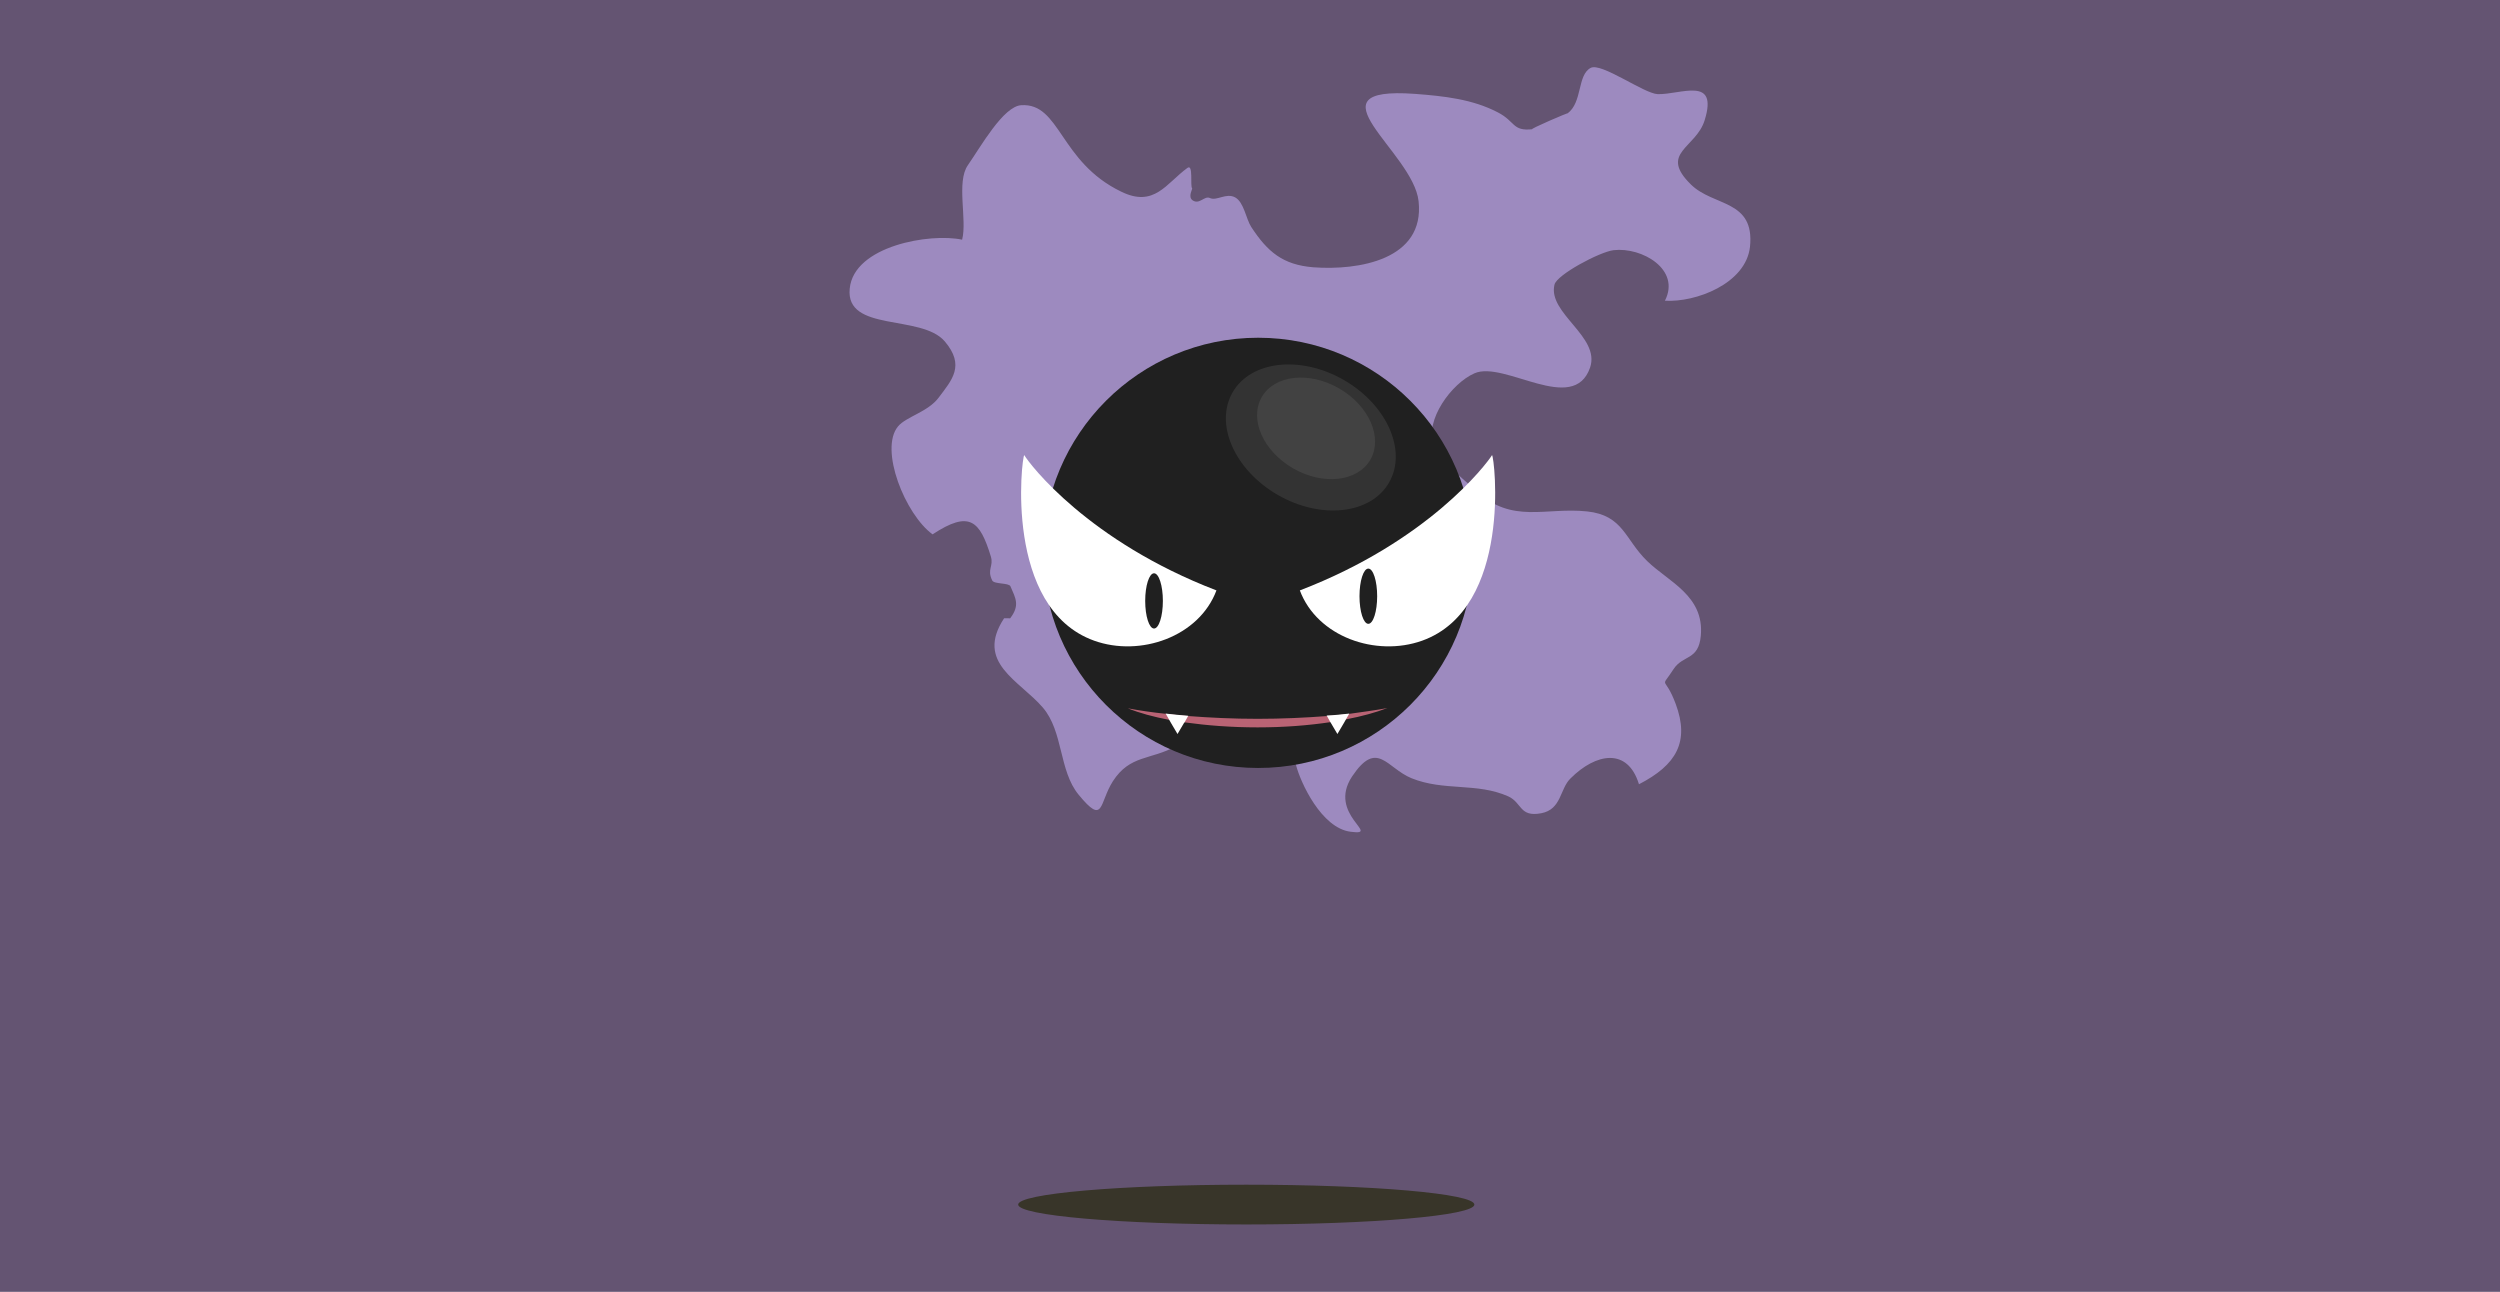 <?xml version="1.0" encoding="utf-8"?>
<!-- Generator: Adobe Illustrator 21.0.2, SVG Export Plug-In . SVG Version: 6.00 Build 0)  -->
<svg version="1.1" id="Layer_1" xmlns="http://www.w3.org/2000/svg" xmlns:xlink="http://www.w3.org/1999/xlink" x="0px" y="0px"
	 viewBox="0 0 905.3 467.8" style="enable-background:new 0 0 905.3 467.8;" xml:space="preserve">
<style type="text/css">
	.st0{fill:#645472;}
	.st1{opacity:0.57;}
	.st2{fill:#C8B4F9;}
	.st3{fill:#202020;}
	.st4{fill:#B96374;}
	.st5{fill:#FFFFFF;}
	.st6{fill:#333333;}
	.st7{fill:#424242;}
	.st8{fill:#383529;}
</style>
<rect x="-46.3" y="-23.7" class="st0" width="997.9" height="515.1"/>
<g>
	<g>
		<g>
			<g class="st1">
				<path class="st2" d="M365.8,223.9c3.6-4.7,2-7.2,0.1-11.6c-0.6-1.3-5.9-0.7-6.6-2.1c-2-4.1,0.6-5.1-0.5-8.7
					c-4-13-7.7-16.8-21.1-8c-9.9-7.2-19.4-30.8-12.5-39.1c2.9-3.5,10.8-5.2,14.7-10.4c4.8-6.4,9.7-11.6,2.2-20.4
					c-8.5-9.9-36-3.2-34.4-19.1c1.5-15.5,29.2-20.2,40.7-17.7c1.9-7.2-2.2-20.9,2.1-27c4.6-6.6,12.8-21.3,19.3-21.7
					c14.2-0.9,13.8,20.5,36.2,31.3c12,5.9,16.3-3,24-8.6c2.2-1.6,0.9,6.7,1.7,7.4c0.2,0.2-1.6,3,0.1,4.3c2.5,1.8,4.3-1.7,6.3-0.8
					c2.5,1.2,5.9-2,9.2-0.2c3.2,1.8,3.9,7.8,5.8,10.7c5.9,9,11.4,13.7,22.5,14.6c16.3,1.2,40.4-2.7,38.1-23.9
					c-1.9-18-41.3-41.8-1.3-38.9c10.5,0.8,20.8,1.9,30,6.7c6.4,3.3,5.2,6.9,12.5,6.1c-1.6,0.2,13.7-6.4,12.7-5.7
					c5.5-4,3.5-13.9,8.4-16.5c3.8-2.1,19.3,9.3,24.3,9.5c8.3,0.2,22-6.7,17,9.4c-3.1,10.2-16.7,11.8-5,23.3
					c8.2,8.1,23.2,5.4,21.4,22.6c-1.5,13.4-19.8,20.2-30.8,19.5c5.8-11.3-8.3-19.5-18.6-18.3c-5,0.6-20.6,8.9-21.4,12.5
					c-2.5,10.4,16.7,18.8,12.9,30c-6,17.4-31.1-2.7-41.9,2.1c-8.2,3.6-18.1,16.9-14.8,26.2c1.8,5,11.1,12.3,15.4,16.3
					c13,12.2,25.1,5.9,40.2,7.5c13.2,1.4,13.7,10.2,21.8,18c7.7,7.5,20.7,12.5,19.4,27c-0.8,9-6.4,6.9-9.8,12
					c-5.1,7.9-3.4,1.7,0.7,12.7c5.1,13.7,0.3,22.1-13.3,29.1c-4.1-13.4-15.6-11.3-24.8-2.1c-3.9,3.8-3.2,11.2-10.6,12.6
					c-7.9,1.5-6.9-3.8-11.9-6.1c-11.4-5.1-23.3-1.8-35.1-6.6c-9-3.7-12.4-14.2-21.5-0.6c-9.1,13.8,10.9,21.5-0.5,20
					c-10.6-1.3-18.2-17.9-19.8-24.2c-3.4-13.1,4.5-2.1,7.5-11.9c4-12.9-8.9-22.6-16.6-9.9c-5.5,9-10.4,21.3-15,18.9
					c-8-5.6,6.5-21.8-9.8-13.7c-2.2,1.1,0.1,4.9-1.5,6c-2.6,1.9-5.3,2.3-8,3.8c-9.3,5.1-16.7,3.1-22.9,12.7
					c-5.1,8-3.1,16.2-12.4,4.9c-7.2-8.7-5.5-22.9-13-31.6c-8.4-9.8-24.6-16.2-14-32.3H365.8z"/>
			</g>
			<circle class="st3" cx="455.6" cy="200.2" r="77.9"/>
			<path class="st4" d="M502.4,256.4c-4.2,1.6-9.2,3-15,4.1c-1.8,0.4-3.7,0.7-5.6,1c-8,1.2-16.9,1.9-26.4,1.9
				c-9.5,0-18.4-0.7-26.3-1.8c-1.9-0.3-3.8-0.6-5.6-0.9c-5.8-1.1-10.9-2.5-15.1-4.2c4.3,0.8,9,1.5,13.9,2c2.6,0.3,5.3,0.6,8.1,0.8
				c7.8,0.6,16.2,1,25,1c8.8,0,17.3-0.4,25.1-1c2.8-0.2,5.5-0.5,8.1-0.8C493.5,257.8,498.1,257.2,502.4,256.4z"/>
			<g>
				<path class="st5" d="M440.5,213.8c-6.3,16.8-27.6,24.2-44.3,18.2c-32.8-11.8-26.2-66.6-25.3-67.2
					C372.9,168.2,394.1,196,440.5,213.8z"/>
			</g>
			<path class="st5" d="M470.7,213.8C477,230.6,498.2,238,515,232c32.8-11.8,26.2-66.6,25.3-67.2C538.2,168.2,517.1,196,470.7,213.8
				z"/>
			<ellipse class="st3" cx="495.5" cy="215.9" rx="3.2" ry="10"/>
			<path class="st5" d="M430.3,259.2l-1.3,2.3l-0.3,0.4l-2.3,3.9l-2.3-3.9l-0.8-1.4l-1.2-2.1C424.8,258.7,427.5,259,430.3,259.2z"/>
			<path class="st5" d="M488.6,258.4l-1.2,2.1l-0.8,1.4l-2.3,3.9l-2.3-3.9l-0.3-0.5l-1.3-2.3C483.2,259,485.9,258.7,488.6,258.4z"/>
			<ellipse class="st3" cx="417.9" cy="217.6" rx="3.2" ry="10"/>
		</g>
		<ellipse transform="matrix(0.5 -0.866 0.866 0.5 100.151 490.305)" class="st6" cx="474.7" cy="158.4" rx="24" ry="32.7"/>
		<ellipse transform="matrix(0.5 -0.866 0.866 0.5 103.961 490.305)" class="st7" cx="476.6" cy="155.1" rx="16.7" ry="22.7"/>
	</g>
	<ellipse class="st8" cx="451.3" cy="436.2" rx="82.6" ry="7.2"/>
</g>
</svg>
